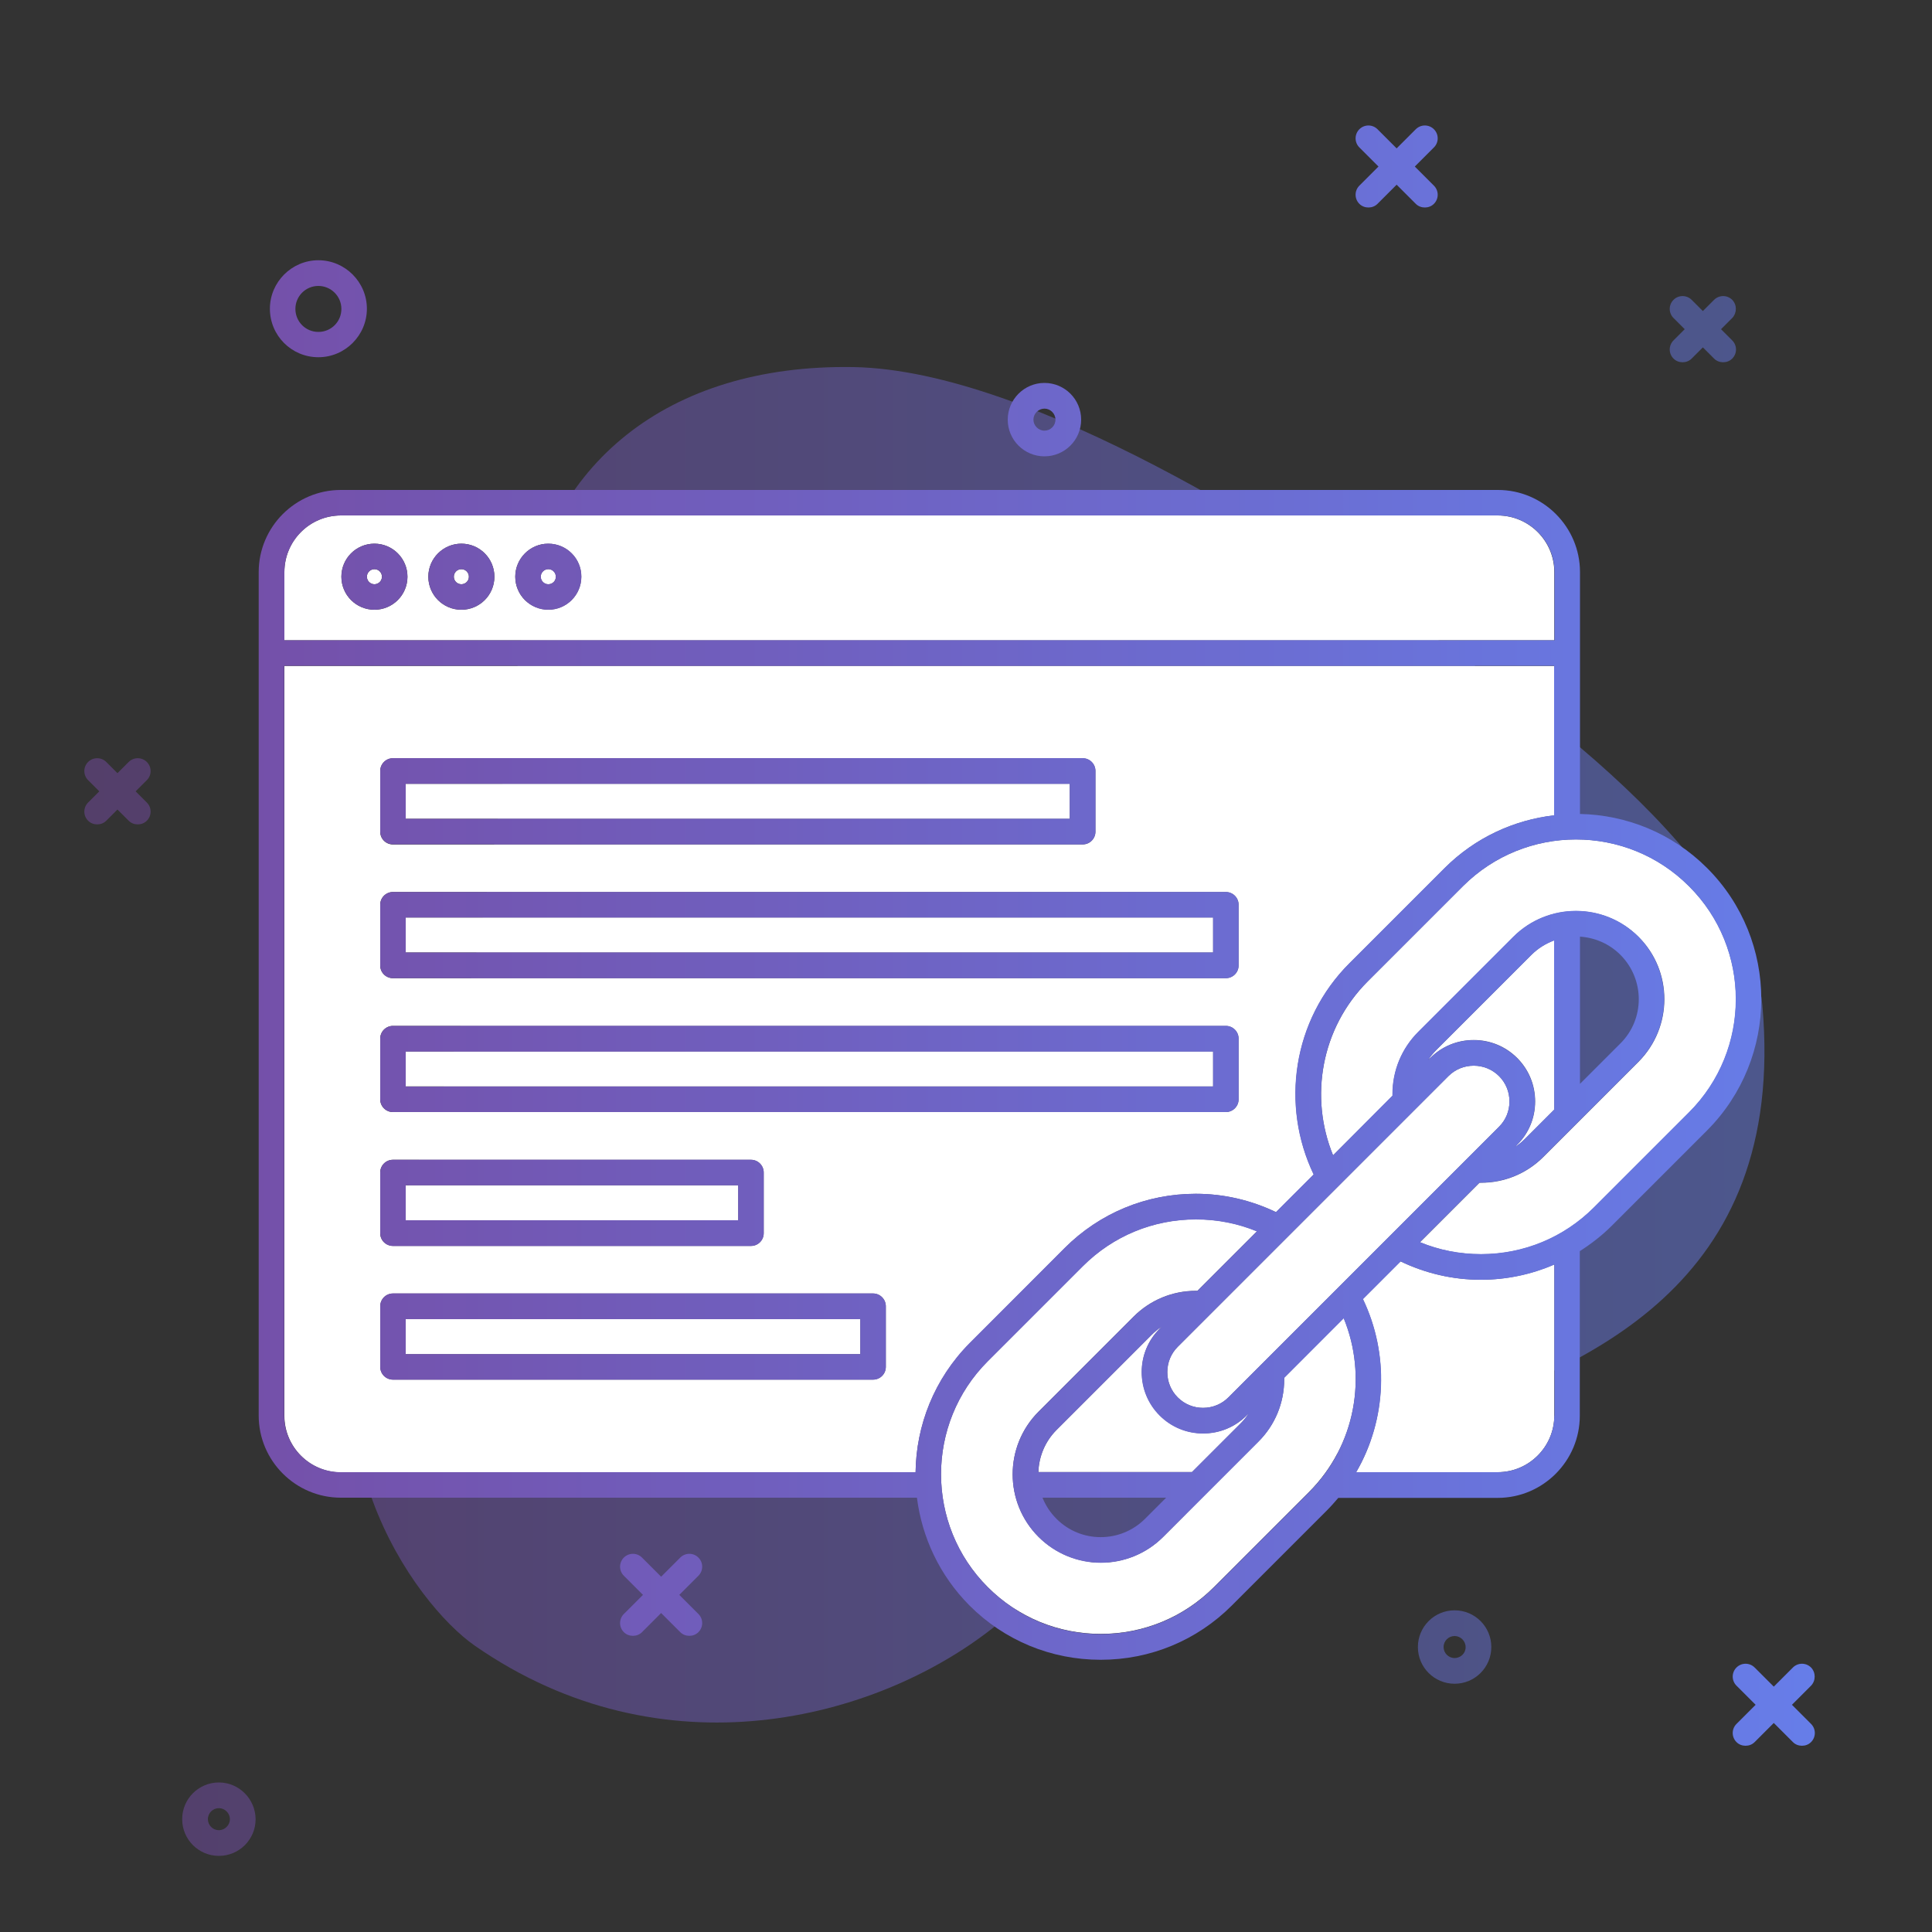 <svg xmlns="http://www.w3.org/2000/svg" xmlns:xlink="http://www.w3.org/1999/xlink" id="Layer_1" x="0px" y="0px" viewBox="0 0 1000 1000" style="enable-background:new 0 0 1000 1000;" xml:space="preserve">
<rect x="0" y="0" width="1000" height="1000" fill="#333333" stroke="none"/>
<style type="text/css">
	.st0{opacity:0.5;}
	.st1{fill:url(#SVGID_1_);}
	.st2{fill:#FFFFFF;}
	.st3{fill:url(#SVGID_2_);}
	.st4{fill:url(#SVGID_3_);}
	.st5{opacity:0.5;fill:url(#SVGID_4_);enable-background:new    ;}
	.st6{opacity:0.5;fill:url(#SVGID_5_);enable-background:new    ;}
	.st7{fill:url(#SVGID_6_);}
	.st8{fill:url(#SVGID_7_);}
	.st9{fill:url(#SVGID_8_);}
	.st10{opacity:0.5;fill:url(#SVGID_9_);enable-background:new    ;}
	.st11{opacity:0.5;fill:url(#SVGID_10_);enable-background:new    ;}
	.st12{fill:url(#SVGID_11_);}
	.st13{fill:url(#SVGID_12_);}
	.st14{fill:url(#SVGID_13_);}
	.st15{fill:url(#SVGID_14_);}
	.st16{fill:url(#SVGID_15_);}
	.st17{fill:url(#SVGID_16_);}
	.st18{fill:url(#SVGID_17_);}
	.st19{fill:url(#SVGID_18_);}
	.st20{fill:url(#SVGID_19_);}
</style>
<g class="st0">
	
		<linearGradient id="SVGID_1_" gradientUnits="userSpaceOnUse" x1="41.038" y1="461.189" x2="955.319" y2="461.189" gradientTransform="matrix(1 0 0 -1 0 1002)">
		<stop offset="0" style="stop-color:#764BA2"></stop>
		<stop offset="1" style="stop-color:#667EEA"></stop>
	</linearGradient>
	<path class="st1" d="M270.6,324.2c11.4-83.7,74.7-135.8,171.1-134.2c93.4,1.6,231.9,93.5,281.5,126.9   c49.6,33.3,181.9,122.3,189,203.5c12.9,146-92.7,187.1-171.5,214.5c-130.5,45.5-180.4,71.2-226.9,107.8   c-60.5,47.6-170.7,76.6-267.9,9.2c-31.2-21.6-95-108.5-46-212.1C249,536.3,254.7,440.9,270.6,324.2z"></path>
</g>
<g>
	<rect x="210" y="474.9" class="st2" width="417.9" height="18.1"></rect>
	<circle class="st2" cx="283.8" cy="298.5" r="3.9"></circle>
	<path class="st2" d="M147.2,296.1v35.3h657.3v-35.3c0-16.1-13.1-29.3-29.3-29.3H176.4C160.3,266.8,147.2,279.9,147.2,296.1z    M283.8,281.4c9.5,0,17.1,7.7,17.1,17.1c0,9.5-7.7,17.1-17.1,17.1c-9.5,0-17.1-7.7-17.1-17.1C266.7,289.1,274.4,281.4,283.8,281.4z    M238.8,281.4c9.5,0,17.1,7.7,17.1,17.1c0,9.5-7.7,17.1-17.1,17.1c-9.5,0-17.1-7.7-17.1-17.1C221.7,289.1,229.4,281.4,238.8,281.4z    M193.8,281.4c9.5,0,17.1,7.7,17.1,17.1c0,9.5-7.7,17.1-17.1,17.1c-9.5,0-17.1-7.7-17.1-17.1S184.3,281.4,193.8,281.4z"></path>
	<rect x="210" y="544.2" class="st2" width="417.9" height="18.1"></rect>
	<path class="st2" d="M551.1,646c18.1-18.1,42.2-28.1,67.9-28.1c14.6,0,28.7,3.4,41.5,9.5l19.5-19.5c-17.1-35.7-11-79.9,18.6-109.4   l49.2-49.2c15.9-15.9,36-24.9,56.7-27.3v-77.3H147.2v388.1c0,16.1,13.1,29.3,29.3,29.3h297.4c0.3-24.2,9.6-48.3,28-66.7L551.1,646z    M196.8,399.1c0-3.7,3-6.6,6.6-6.6h357c3.7,0,6.6,3,6.6,6.6v31.4c0,3.7-3,6.6-6.6,6.6h-357c-3.7,0-6.6-3-6.6-6.6V399.1z    M196.8,468.3c0-3.7,3-6.6,6.6-6.6h431.1c3.7,0,6.6,3,6.6,6.6v31.4c0,3.7-3,6.6-6.6,6.6H203.4c-3.7,0-6.6-3-6.6-6.6V468.3z    M196.8,606.9c0-3.7,3-6.6,6.6-6.6h185.3c3.7,0,6.6,3,6.6,6.6v31.4c0,3.7-3,6.6-6.6,6.6H203.4c-3.7,0-6.6-3-6.6-6.6V606.9z    M458.5,707.5c0,3.7-3,6.6-6.6,6.6H203.4c-3.7,0-6.6-3-6.6-6.6v-31.4c0-3.7,3-6.6,6.6-6.6h248.5c3.7,0,6.6,3,6.6,6.6V707.5z    M203.4,575.6c-3.7,0-6.6-3-6.6-6.6v-31.4c0-3.7,3-6.6,6.6-6.6h431.1c3.7,0,6.6,3,6.6,6.6V569c0,3.7-3,6.6-6.6,6.6H203.4z"></path>
	<circle class="st2" cx="238.8" cy="298.5" r="3.9"></circle>
	<circle class="st2" cx="193.8" cy="298.5" r="3.9"></circle>
	<path class="st2" d="M784.1,593.7c1.9-1.2,3.7-2.7,5.3-4.3l15.1-15.1v-87.6c-4.3,1.6-8.3,4-11.8,7.5l-49.2,49.2   c-1.6,1.6-3.1,3.4-4.3,5.3l1.1-1.1c6-6,14-9.3,22.5-9.3c8.5,0,16.5,3.3,22.5,9.3s9.3,14,9.3,22.5c0,8.5-3.3,16.5-9.3,22.4   L784.1,593.7z"></path>
	<path class="st2" d="M724.9,652.9l-19.5,19.5c13.6,28.4,12.5,62.1-3.5,89.6h73.3c16.1,0,29.3-13.1,29.3-29.3v-78.2   c-11.9,5.1-24.7,7.9-38.1,7.9C751.8,662.4,737.7,659,724.9,652.9z"></path>
	<rect x="210" y="682.8" class="st2" width="235.3" height="18.1"></rect>
	<path class="st2" d="M601.4,686.6c-1.9,1.2-3.7,2.7-5.3,4.3l-49.2,49.2c-6,6-9.2,13.9-9.4,21.8h79.5l25.1-25.1   c1.6-1.6,3.1-3.4,4.3-5.3l-1.1,1.1c-6,6-14,9.3-22.5,9.3c-8.5,0-16.5-3.3-22.5-9.3c-6-6-9.3-14-9.3-22.5c0-8.5,3.3-16.5,9.3-22.4   L601.4,686.6z"></path>
	<rect x="210" y="405.7" class="st2" width="343.7" height="18.1"></rect>
	<rect x="210" y="613.5" class="st2" width="172.1" height="18.1"></rect>
	<path class="st2" d="M815.7,434.5c-21.2,0-42.4,8.1-58.5,24.2l-49.2,49.2c-24.3,24.3-30.3,60.1-18,90.1l30.8-30.8   c0-0.3,0-0.5,0-0.8c0-12.2,4.7-23.7,13.4-32.3l49.2-49.2c17.8-17.8,46.8-17.8,64.7,0s17.8,46.8,0,64.7l-49.2,49.2   c-8.6,8.6-20.1,13.4-32.3,13.4c-0.3,0-0.5,0-0.8,0l-30.8,30.8c9.9,4.1,20.6,6.2,31.6,6.2c22.1,0,42.9-8.6,58.5-24.2l49.2-49.2   c32.3-32.3,32.3-84.8,0-117C858.1,442.5,836.9,434.5,815.7,434.5z"></path>
	<path class="st2" d="M664.7,713.1c0,0.3,0,0.5,0,0.8c0,12.2-4.7,23.7-13.4,32.3l-49.2,49.2c-8.9,8.9-20.6,13.4-32.3,13.4   s-23.4-4.5-32.3-13.4c-17.8-17.8-17.8-46.8,0-64.7l49.2-49.2c8.6-8.6,20.1-13.4,32.3-13.4c0.3,0,0.5,0,0.8,0l30.8-30.8   c-9.9-4.1-20.6-6.2-31.6-6.2c-22.1,0-42.9,8.6-58.5,24.2l-49.2,49.2c-32.3,32.3-32.3,84.8,0,117c15.6,15.6,36.4,24.2,58.5,24.2   s42.9-8.6,58.5-24.2l49.2-49.2c24.3-24.3,30.3-60.1,18-90.1L664.7,713.1z"></path>
	<path class="st2" d="M604.2,710.2c0,4.9,1.9,9.6,5.4,13.1c3.5,3.5,8.1,5.4,13.1,5.4c4.9,0,9.6-1.9,13.1-5.4l140.1-140.1   c3.5-3.5,5.4-8.1,5.4-13.1c0-4.9-1.9-9.6-5.4-13.1c-3.5-3.5-8.2-5.4-13.1-5.4c-4.9,0-9.6,1.9-13.1,5.4L609.6,697.1   C606.1,700.6,604.2,705.2,604.2,710.2z"></path>
</g>
<g>
	
		<linearGradient id="SVGID_2_" gradientUnits="userSpaceOnUse" x1="41.038" y1="842.151" x2="955.319" y2="842.151" gradientTransform="matrix(1 0 0 -1 0 1002)">
		<stop offset="0" style="stop-color:#764BA2"></stop>
		<stop offset="1" style="stop-color:#667EEA"></stop>
	</linearGradient>
	<path class="st3" d="M164.8,184.9c13.8,0,25.1-11.3,25.1-25.1c0-13.8-11.3-25.1-25.1-25.1c-13.8,0-25.1,11.3-25.1,25.1   C139.7,173.7,150.9,184.9,164.8,184.9z M164.8,148c6.5,0,11.9,5.3,11.9,11.9s-5.3,11.9-11.9,11.9s-11.9-5.3-11.9-11.9   S158.2,148,164.8,148z"></path>
	
		<linearGradient id="SVGID_3_" gradientUnits="userSpaceOnUse" x1="41.038" y1="784.753" x2="955.319" y2="784.753" gradientTransform="matrix(1 0 0 -1 0 1002)">
		<stop offset="0" style="stop-color:#764BA2"></stop>
		<stop offset="1" style="stop-color:#667EEA"></stop>
	</linearGradient>
	<path class="st4" d="M521.6,217.2c0,10.5,8.5,19,19,19s19-8.5,19-19c0-10.5-8.5-19-19-19S521.6,206.8,521.6,217.2z M546.3,217.2   c0,3.2-2.6,5.7-5.7,5.7s-5.7-2.6-5.7-5.7s2.6-5.7,5.7-5.7S546.3,214.1,546.3,217.2z"></path>
	
		<linearGradient id="SVGID_4_" gradientUnits="userSpaceOnUse" x1="41.038" y1="149.556" x2="955.319" y2="149.556" gradientTransform="matrix(1 0 0 -1 0 1002)">
		<stop offset="0" style="stop-color:#764BA2"></stop>
		<stop offset="1" style="stop-color:#667EEA"></stop>
	</linearGradient>
	<path class="st5" d="M752.9,833.5c-10.5,0-19,8.5-19,19c0,10.5,8.5,19,19,19s19-8.5,19-19C771.9,842,763.4,833.5,752.9,833.5z    M752.9,858.2c-3.2,0-5.7-2.6-5.7-5.7c0-3.2,2.6-5.7,5.7-5.7s5.7,2.6,5.7,5.7C758.7,855.6,756.1,858.2,752.9,858.2z"></path>
	
		<linearGradient id="SVGID_5_" gradientUnits="userSpaceOnUse" x1="41.038" y1="60.46" x2="955.319" y2="60.46" gradientTransform="matrix(1 0 0 -1 0 1002)">
		<stop offset="0" style="stop-color:#764BA2"></stop>
		<stop offset="1" style="stop-color:#667EEA"></stop>
	</linearGradient>
	<path class="st6" d="M113.3,922.6c-10.5,0-19,8.5-19,19c0,10.5,8.5,19,19,19s19-8.5,19-19C132.2,931.1,123.7,922.6,113.3,922.6z    M113.3,947.3c-3.2,0-5.7-2.6-5.7-5.7c0-3.2,2.6-5.7,5.7-5.7s5.7,2.6,5.7,5.7C119,944.7,116.4,947.3,113.3,947.3z"></path>
	
		<linearGradient id="SVGID_6_" gradientUnits="userSpaceOnUse" x1="41.038" y1="119.567" x2="955.319" y2="119.567" gradientTransform="matrix(1 0 0 -1 0 1002)">
		<stop offset="0" style="stop-color:#764BA2"></stop>
		<stop offset="1" style="stop-color:#667EEA"></stop>
	</linearGradient>
	<path class="st7" d="M937.4,863.1c-2.6-2.6-6.8-2.6-9.4,0l-9.9,9.9l-9.9-9.9c-2.6-2.6-6.8-2.6-9.4,0c-2.6,2.6-2.6,6.8,0,9.4   l9.9,9.9l-9.9,9.9c-2.6,2.6-2.6,6.8,0,9.4c1.3,1.3,3,1.9,4.7,1.9c1.7,0,3.4-0.6,4.7-1.9l9.9-9.9l9.9,9.9c1.3,1.3,3,1.9,4.7,1.9   s3.4-0.6,4.7-1.9c2.6-2.6,2.6-6.8,0-9.4l-9.9-9.9l9.9-9.9C939.9,869.9,939.9,865.7,937.4,863.1z"></path>
	
		<linearGradient id="SVGID_7_" gradientUnits="userSpaceOnUse" x1="41.038" y1="176.523" x2="955.319" y2="176.523" gradientTransform="matrix(1 0 0 -1 0 1002)">
		<stop offset="0" style="stop-color:#764BA2"></stop>
		<stop offset="1" style="stop-color:#667EEA"></stop>
	</linearGradient>
	<path class="st8" d="M361.5,806.2c-2.6-2.6-6.8-2.6-9.4,0l-9.9,9.9l-9.9-9.9c-2.6-2.6-6.8-2.6-9.4,0s-2.6,6.8,0,9.4l9.9,9.9   l-9.9,9.9c-2.6,2.6-2.6,6.8,0,9.4c1.3,1.3,3,1.9,4.7,1.9s3.4-0.6,4.7-1.9l9.9-9.9l9.9,9.9c1.3,1.3,3,1.9,4.7,1.9s3.4-0.6,4.7-1.9   c2.6-2.6,2.6-6.8,0-9.4l-9.9-9.9l9.9-9.9C364.1,813,364.1,808.8,361.5,806.2z"></path>
	
		<linearGradient id="SVGID_8_" gradientUnits="userSpaceOnUse" x1="41.038" y1="915.774" x2="955.319" y2="915.774" gradientTransform="matrix(1 0 0 -1 0 1002)">
		<stop offset="0" style="stop-color:#764BA2"></stop>
		<stop offset="1" style="stop-color:#667EEA"></stop>
	</linearGradient>
	<path class="st9" d="M742.2,66.9c-2.6-2.6-6.8-2.6-9.4,0l-9.9,9.9l-9.9-9.9c-2.6-2.6-6.8-2.6-9.4,0c-2.6,2.6-2.6,6.8,0,9.4l9.9,9.9   l-9.9,9.9c-2.6,2.6-2.6,6.8,0,9.4c1.3,1.3,3,1.9,4.7,1.9s3.4-0.6,4.7-1.9l9.9-9.9l9.9,9.9c1.3,1.3,3,1.9,4.7,1.9s3.4-0.6,4.7-1.9   c2.6-2.6,2.6-6.8,0-9.4l-9.9-9.9l9.9-9.9C744.8,73.7,744.8,69.5,742.2,66.9z"></path>
	
		<linearGradient id="SVGID_9_" gradientUnits="userSpaceOnUse" x1="41.038" y1="592.47" x2="955.319" y2="592.47" gradientTransform="matrix(1 0 0 -1 0 1002)">
		<stop offset="0" style="stop-color:#764BA2"></stop>
		<stop offset="1" style="stop-color:#667EEA"></stop>
	</linearGradient>
	<path class="st10" d="M76,394.4c-2.6-2.6-6.8-2.6-9.4,0l-5.8,5.8l-5.8-5.8c-2.6-2.6-6.8-2.6-9.4,0c-2.6,2.6-2.6,6.8,0,9.4l5.8,5.8   l-5.8,5.8c-2.6,2.6-2.6,6.8,0,9.4c1.3,1.3,3,1.9,4.7,1.9c1.7,0,3.4-0.6,4.7-1.9l5.8-5.8l5.8,5.8c1.3,1.3,3,1.9,4.7,1.9   c1.7,0,3.4-0.6,4.7-1.9c2.6-2.6,2.6-6.8,0-9.4l-5.8-5.8l5.8-5.8C78.6,401.2,78.6,397,76,394.4z"></path>
	
		<linearGradient id="SVGID_10_" gradientUnits="userSpaceOnUse" x1="41.038" y1="831.683" x2="955.319" y2="831.683" gradientTransform="matrix(1 0 0 -1 0 1002)">
		<stop offset="0" style="stop-color:#764BA2"></stop>
		<stop offset="1" style="stop-color:#667EEA"></stop>
	</linearGradient>
	<path class="st11" d="M896.6,155.2c-2.6-2.6-6.8-2.6-9.4,0l-5.8,5.8l-5.8-5.8c-2.6-2.6-6.8-2.6-9.4,0c-2.6,2.6-2.6,6.8,0,9.4   l5.8,5.8l-5.8,5.8c-2.6,2.6-2.6,6.8,0,9.4c1.3,1.3,3,1.9,4.7,1.9s3.4-0.6,4.7-1.9l5.8-5.8l5.8,5.8c1.3,1.3,3,1.9,4.7,1.9   s3.4-0.6,4.7-1.9c2.6-2.6,2.6-6.8,0-9.4l-5.8-5.8l5.8-5.8C899.1,161.9,899.1,157.8,896.6,155.2z"></path>
	
		<linearGradient id="SVGID_11_" gradientUnits="userSpaceOnUse" x1="41.038" y1="703.489" x2="955.319" y2="703.489" gradientTransform="matrix(1 0 0 -1 0 1002)">
		<stop offset="0" style="stop-color:#764BA2"></stop>
		<stop offset="1" style="stop-color:#667EEA"></stop>
	</linearGradient>
	<path class="st12" d="M193.8,281.4c-9.5,0-17.1,7.7-17.1,17.1c0,9.5,7.7,17.1,17.1,17.1c9.5,0,17.1-7.7,17.1-17.1   C210.9,289.1,203.2,281.4,193.8,281.4z M193.8,302.4c-2.2,0-3.9-1.8-3.9-3.9s1.8-3.9,3.9-3.9c2.2,0,3.9,1.8,3.9,3.9   C197.7,300.7,195.9,302.4,193.8,302.4z"></path>
	
		<linearGradient id="SVGID_12_" gradientUnits="userSpaceOnUse" x1="41.038" y1="703.489" x2="955.319" y2="703.489" gradientTransform="matrix(1 0 0 -1 0 1002)">
		<stop offset="0" style="stop-color:#764BA2"></stop>
		<stop offset="1" style="stop-color:#667EEA"></stop>
	</linearGradient>
	<path class="st13" d="M238.8,281.4c-9.5,0-17.1,7.7-17.1,17.1c0,9.5,7.7,17.1,17.1,17.1c9.5,0,17.1-7.7,17.1-17.1   S248.3,281.4,238.8,281.4z M238.8,302.4c-2.2,0-3.9-1.8-3.9-3.9s1.8-3.9,3.9-3.9c2.2,0,3.9,1.8,3.9,3.9   C242.7,300.7,241,302.4,238.8,302.4z"></path>
	
		<linearGradient id="SVGID_13_" gradientUnits="userSpaceOnUse" x1="41.038" y1="703.489" x2="955.319" y2="703.489" gradientTransform="matrix(1 0 0 -1 0 1002)">
		<stop offset="0" style="stop-color:#764BA2"></stop>
		<stop offset="1" style="stop-color:#667EEA"></stop>
	</linearGradient>
	<path class="st14" d="M283.8,281.4c-9.5,0-17.1,7.7-17.1,17.1c0,9.5,7.7,17.1,17.1,17.1c9.5,0,17.1-7.7,17.1-17.1   C301,289.1,293.3,281.4,283.8,281.4z M283.8,302.4c-2.2,0-3.9-1.8-3.9-3.9s1.8-3.9,3.9-3.9c2.2,0,3.9,1.8,3.9,3.9   C287.8,300.7,286,302.4,283.8,302.4z"></path>
	
		<linearGradient id="SVGID_14_" gradientUnits="userSpaceOnUse" x1="41.038" y1="587.256" x2="955.319" y2="587.256" gradientTransform="matrix(1 0 0 -1 0 1002)">
		<stop offset="0" style="stop-color:#764BA2"></stop>
		<stop offset="1" style="stop-color:#667EEA"></stop>
	</linearGradient>
	<path class="st15" d="M203.4,437h357c3.7,0,6.6-3,6.6-6.6v-31.4c0-3.7-3-6.6-6.6-6.6h-357c-3.7,0-6.6,3-6.6,6.6v31.4   C196.8,434.1,199.7,437,203.4,437z M210,405.7h343.7v18.1H210V405.7z"></path>
	
		<linearGradient id="SVGID_15_" gradientUnits="userSpaceOnUse" x1="41.038" y1="517.98" x2="955.319" y2="517.98" gradientTransform="matrix(1 0 0 -1 0 1002)">
		<stop offset="0" style="stop-color:#764BA2"></stop>
		<stop offset="1" style="stop-color:#667EEA"></stop>
	</linearGradient>
	<path class="st16" d="M203.4,506.3h431.1c3.7,0,6.6-3,6.6-6.6v-31.4c0-3.7-3-6.6-6.6-6.6H203.4c-3.7,0-6.6,3-6.6,6.6v31.4   C196.8,503.4,199.7,506.3,203.4,506.3z M210,474.9h417.9v18.1H210V474.9z"></path>
	
		<linearGradient id="SVGID_16_" gradientUnits="userSpaceOnUse" x1="41.038" y1="448.709" x2="955.319" y2="448.709" gradientTransform="matrix(1 0 0 -1 0 1002)">
		<stop offset="0" style="stop-color:#764BA2"></stop>
		<stop offset="1" style="stop-color:#667EEA"></stop>
	</linearGradient>
	<path class="st17" d="M641.1,569v-31.4c0-3.7-3-6.6-6.6-6.6H203.4c-3.7,0-6.6,3-6.6,6.6V569c0,3.7,3,6.6,6.6,6.6h431.1   C638.1,575.6,641.1,572.6,641.1,569z M627.8,562.4H210v-18.1h417.9V562.4z"></path>
	
		<linearGradient id="SVGID_17_" gradientUnits="userSpaceOnUse" x1="41.038" y1="379.437" x2="955.319" y2="379.437" gradientTransform="matrix(1 0 0 -1 0 1002)">
		<stop offset="0" style="stop-color:#764BA2"></stop>
		<stop offset="1" style="stop-color:#667EEA"></stop>
	</linearGradient>
	<path class="st18" d="M203.4,644.9h185.3c3.7,0,6.6-3,6.6-6.6v-31.4c0-3.7-3-6.6-6.6-6.6H203.4c-3.7,0-6.6,3-6.6,6.6v31.4   C196.8,641.9,199.7,644.9,203.4,644.9z M210,613.5h172.1v18.1H210V613.5z"></path>
	
		<linearGradient id="SVGID_18_" gradientUnits="userSpaceOnUse" x1="41.038" y1="310.165" x2="955.319" y2="310.165" gradientTransform="matrix(1 0 0 -1 0 1002)">
		<stop offset="0" style="stop-color:#764BA2"></stop>
		<stop offset="1" style="stop-color:#667EEA"></stop>
	</linearGradient>
	<path class="st19" d="M451.9,669.5H203.4c-3.7,0-6.6,3-6.6,6.6v31.4c0,3.7,3,6.6,6.6,6.6h248.5c3.7,0,6.6-3,6.6-6.6v-31.4   C458.5,672.5,455.5,669.5,451.9,669.5z M445.3,700.9H210v-18.1h235.3V700.9z"></path>
	
		<linearGradient id="SVGID_19_" gradientUnits="userSpaceOnUse" x1="41.038" y1="445.675" x2="955.319" y2="445.675" gradientTransform="matrix(1 0 0 -1 0 1002)">
		<stop offset="0" style="stop-color:#764BA2"></stop>
		<stop offset="1" style="stop-color:#667EEA"></stop>
	</linearGradient>
	<path class="st20" d="M883.6,449.3c-18.2-18.2-41.9-27.5-65.8-28V338v-41.9c0-23.4-19.1-42.5-42.5-42.5H176.4   c-23.4,0-42.5,19.1-42.5,42.5V338v394.7c0,23.4,19.1,42.5,42.5,42.5h298.2c2.6,20.4,11.6,40.1,27.2,55.8   c18.1,18.1,42.2,28.1,67.9,28.1s49.8-10,67.9-28.1l49.2-49.2c2.1-2.1,4-4.3,5.9-6.5h82.5c23.4,0,42.5-19.1,42.5-42.5v-85.2   c5.9-3.8,11.5-8.1,16.6-13.2l49.2-49.2C921,547.6,921,486.7,883.6,449.3z M147.2,296.1c0-16.1,13.1-29.3,29.3-29.3h598.8   c16.1,0,29.3,13.1,29.3,29.3v35.3H147.2V296.1z M473.9,762H176.4c-16.1,0-29.3-13.1-29.3-29.3V344.6h657.3V422   c-20.7,2.4-40.8,11.5-56.7,27.3l-49.2,49.2c-29.6,29.5-35.7,73.7-18.6,109.4l-19.5,19.5c-12.8-6.2-26.9-9.5-41.5-9.5   c-25.7,0-49.8,10-67.9,28.1l-49.2,49.2C483.5,713.7,474.2,737.8,473.9,762z M817.8,484.8c7.6,0.5,15.1,3.6,20.9,9.4   c12.7,12.7,12.7,33.3,0,45.9l-20.9,20.9V484.8z M804.5,574.3l-15.1,15.1c-1.6,1.6-3.4,3.1-5.3,4.3l1.1-1.1c6-6,9.3-14,9.3-22.4   c0-8.5-3.3-16.5-9.3-22.5c-6-6-14-9.3-22.5-9.3c-8.5,0-16.5,3.3-22.5,9.3l-1.1,1.1c1.2-1.9,2.7-3.7,4.3-5.3l49.2-49.2   c3.4-3.4,7.5-5.9,11.8-7.5L804.5,574.3L804.5,574.3z M749.7,557c3.5-3.5,8.1-5.4,13.1-5.4c4.9,0,9.6,1.9,13.1,5.4   c3.5,3.5,5.4,8.1,5.4,13.1c0,4.9-1.9,9.6-5.4,13.1L635.8,723.3c-3.5,3.5-8.2,5.4-13.1,5.4c-4.9,0-9.6-1.9-13.1-5.4   c-3.5-3.5-5.4-8.1-5.4-13.1c0-4.9,1.9-9.6,5.4-13.1L749.7,557z M537.4,762c0.3-7.9,3.4-15.8,9.4-21.8l49.2-49.2   c1.6-1.6,3.4-3.1,5.3-4.3l-1.1,1.1c-6,6-9.3,14-9.3,22.4c0,8.5,3.3,16.5,9.3,22.5c6,6,14,9.3,22.5,9.3c8.5,0,16.5-3.3,22.5-9.3   l1.1-1.1c-1.2,1.9-2.7,3.7-4.3,5.3L616.9,762H537.4z M603.6,775.2l-10.9,10.9c-12.7,12.7-33.3,12.7-45.9,0   c-3.2-3.2-5.6-6.9-7.2-10.9H603.6z M677.5,772.4l-49.2,49.2c-15.6,15.6-36.4,24.2-58.5,24.2c-22.1,0-42.9-8.6-58.5-24.2   c-32.3-32.3-32.3-84.8,0-117l49.2-49.2c15.6-15.6,36.4-24.2,58.5-24.2c11,0,21.7,2.1,31.6,6.2l-30.8,30.8l-0.8,0   c-12.2,0-23.7,4.7-32.3,13.4l-49.2,49.2c-17.8,17.8-17.8,46.8,0,64.7c8.9,8.9,20.6,13.4,32.3,13.4c11.7,0,23.4-4.5,32.3-13.4   l49.2-49.2c8.6-8.6,13.4-20.1,13.4-32.3l0-0.8l30.8-30.8C707.8,712.3,701.8,748.1,677.5,772.4z M804.5,732.7   c0,16.1-13.1,29.3-29.3,29.3H702c15.9-27.5,17.1-61.2,3.5-89.6l19.5-19.5c12.8,6.2,26.9,9.5,41.5,9.5c13.3,0,26.2-2.7,38.1-7.9   V732.7z M874.2,575.7L825,624.9c-15.6,15.6-36.4,24.2-58.5,24.2c-11,0-21.7-2.1-31.6-6.2l30.8-30.8l0.8,0   c12.2,0,23.7-4.7,32.3-13.4l49.2-49.2c17.8-17.8,17.8-46.8,0-64.7c-17.8-17.8-46.8-17.8-64.7,0l-49.2,49.2   c-8.6,8.6-13.4,20.1-13.4,32.3l0,0.8L690,598c-12.3-30-6.4-65.8,18-90.1l49.2-49.2c16.1-16.1,37.3-24.2,58.5-24.2   c21.2,0,42.4,8.1,58.5,24.2C906.5,490.9,906.5,543.4,874.2,575.7z"></path>
</g>
</svg>